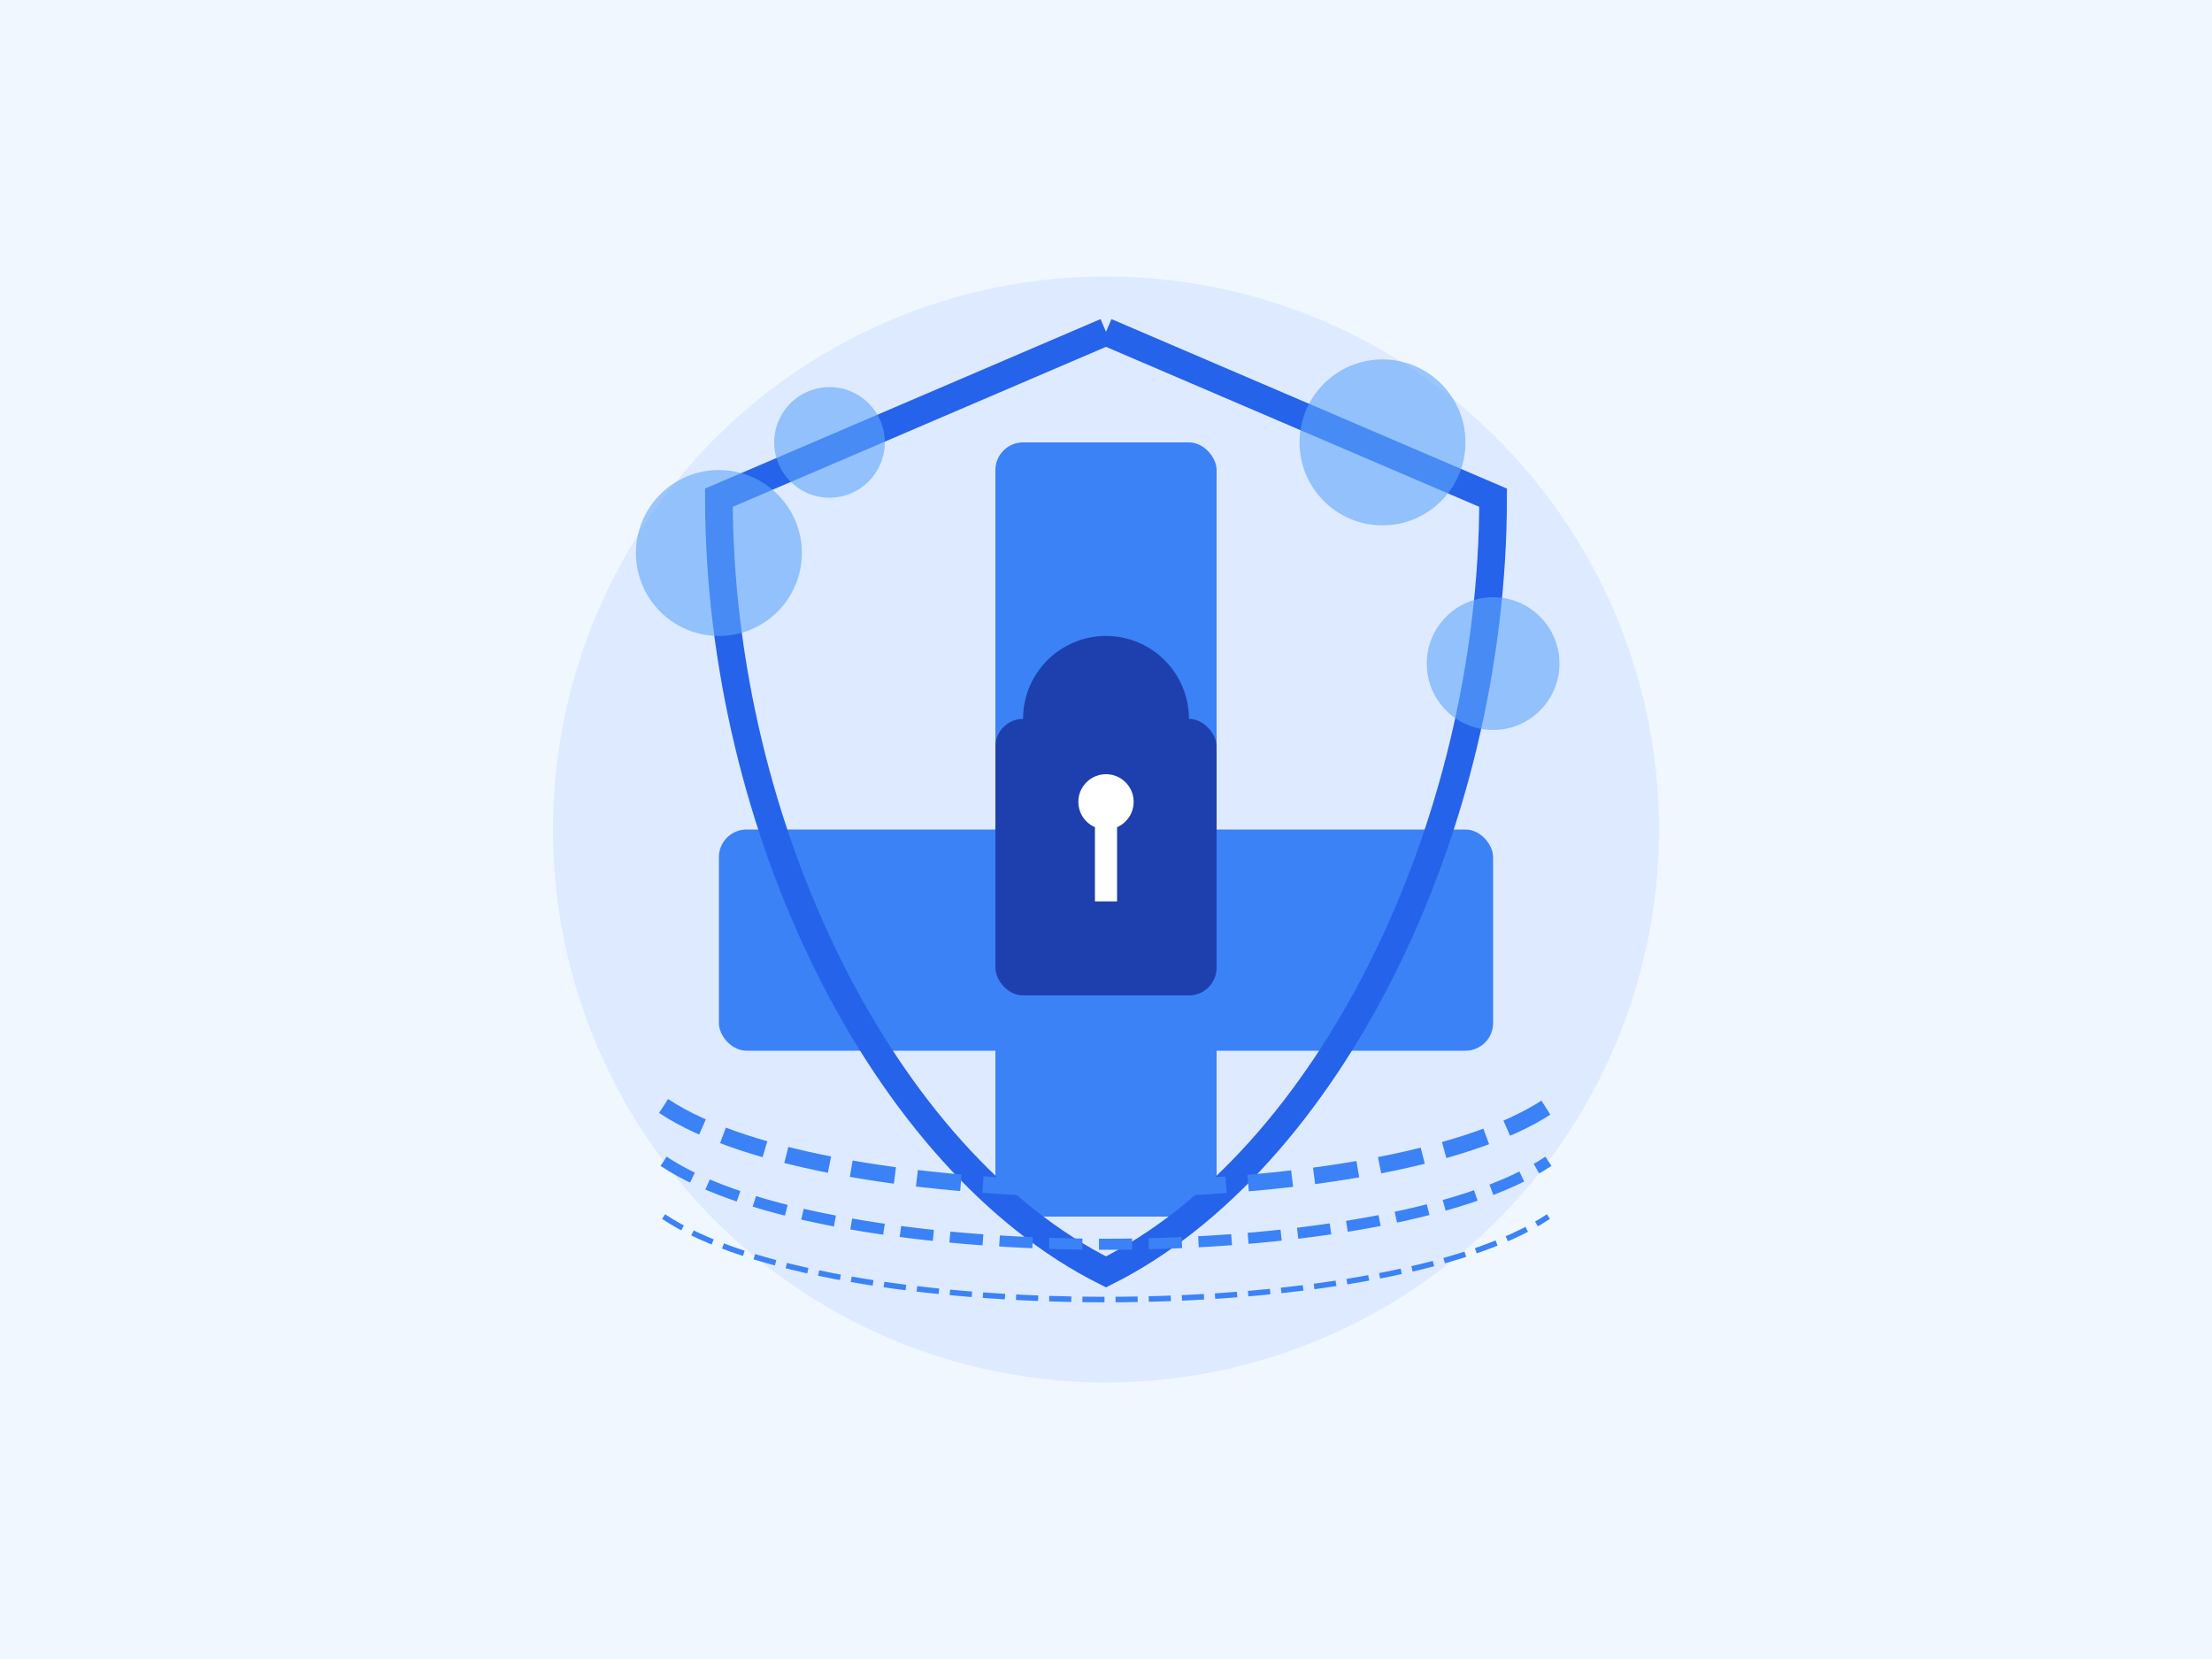 <?xml version="1.0" encoding="UTF-8"?>
<svg width="400" height="300" viewBox="0 0 400 300" xmlns="http://www.w3.org/2000/svg">
  <!-- Background -->
  <rect width="400" height="300" fill="#f0f7ff" />
  
  <!-- Healthcare Symbol -->
  <circle cx="200" cy="150" r="100" fill="#deeaff" />
  <rect x="180" y="80" width="40" height="140" rx="5" fill="#3b82f6" />
  <rect x="130" y="150" width="140" height="40" rx="5" fill="#3b82f6" />
  
  <!-- Shield Outline -->
  <path d="M200,60 L270,90 C270,150 240,210 200,230 C160,210 130,150 130,90 L200,60" fill="none" stroke="#2563eb" stroke-width="5" />
  
  <!-- Lock Symbol -->
  <rect x="180" y="130" width="40" height="50" rx="5" fill="#1e40af" />
  <circle cx="200" cy="130" r="15" fill="#1e40af" />
  <circle cx="200" cy="145" r="5" fill="white" />
  <rect x="198" y="145" width="4" height="18" fill="white" />
  
  <!-- Privacy Elements -->
  <circle cx="130" cy="100" r="15" fill="#60a5fa" opacity="0.6" />
  <circle cx="150" cy="80" r="10" fill="#60a5fa" opacity="0.6" />
  <circle cx="270" cy="120" r="12" fill="#60a5fa" opacity="0.6" />
  <circle cx="250" cy="80" r="15" fill="#60a5fa" opacity="0.6" />
  
  <!-- Data Flow Lines -->
  <path d="M120,200 C150,220 250,220 280,200" stroke="#3b82f6" stroke-width="3" stroke-dasharray="8 4" fill="none" />
  <path d="M120,210 C150,230 250,230 280,210" stroke="#3b82f6" stroke-width="2" stroke-dasharray="6 3" fill="none" />
  <path d="M120,220 C150,240 250,240 280,220" stroke="#3b82f6" stroke-width="1" stroke-dasharray="4 2" fill="none" />
</svg>